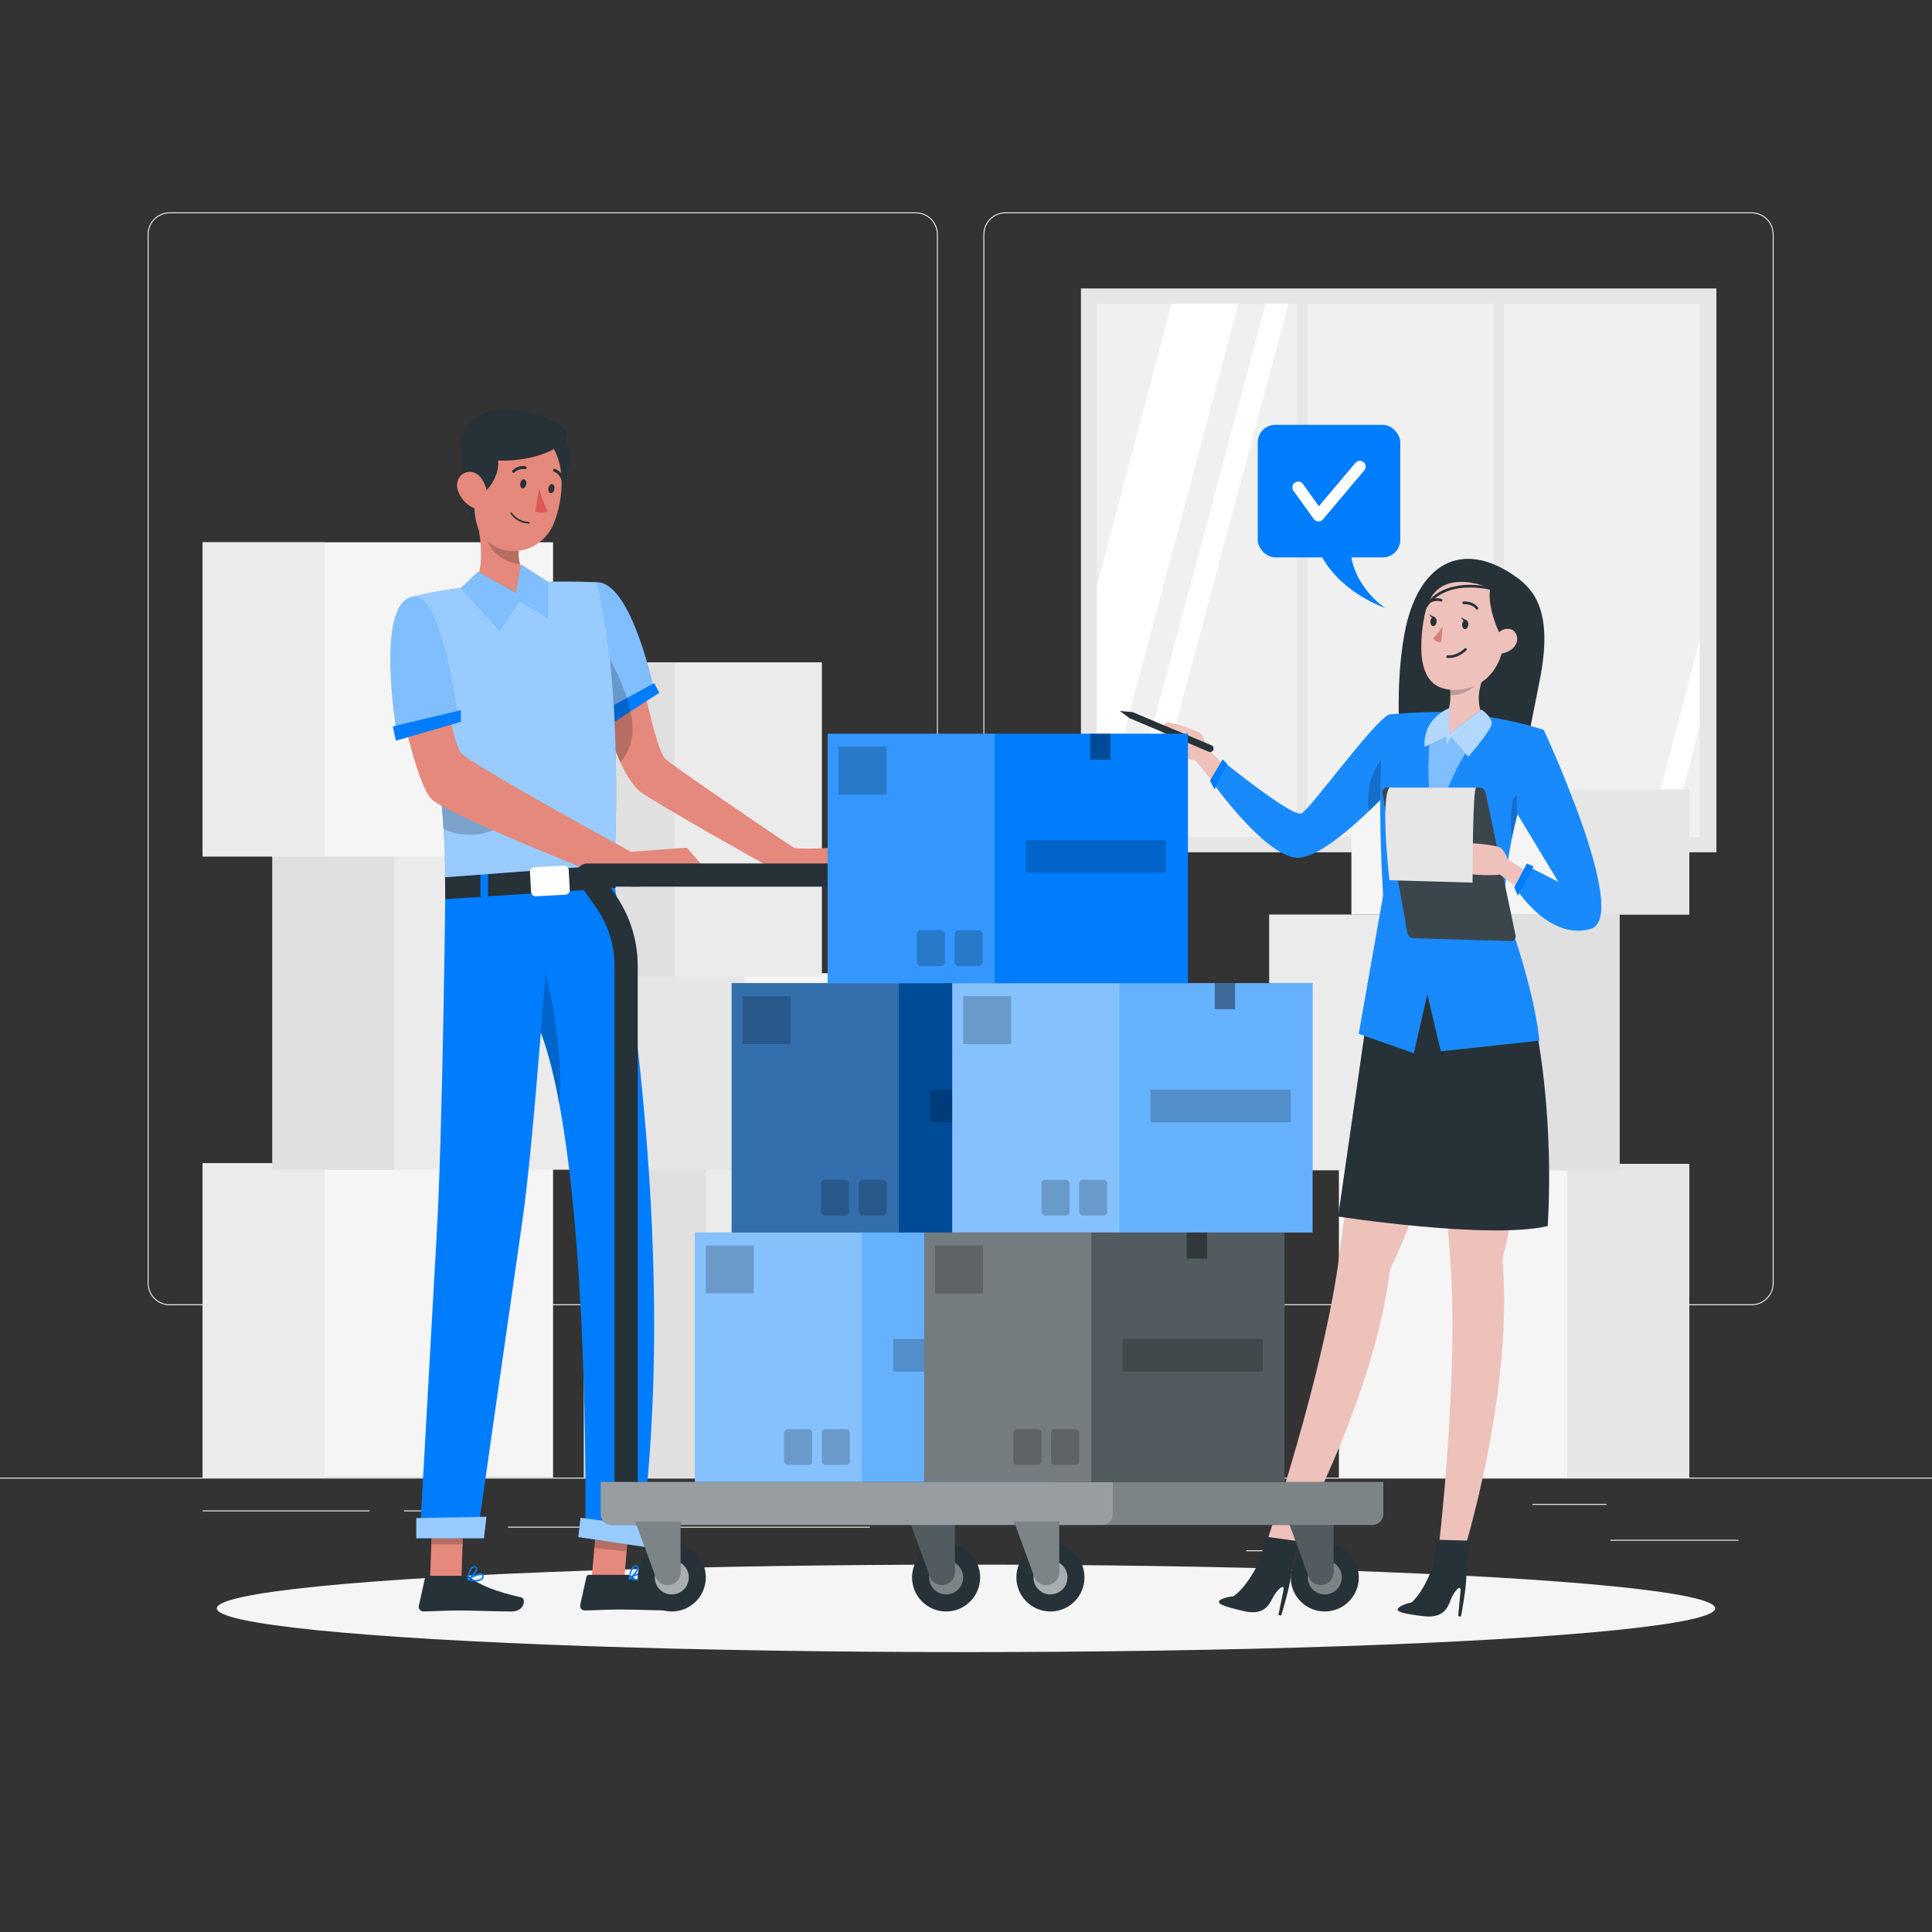 <?xml version="1.0" encoding="UTF-8"?>
<svg xmlns="http://www.w3.org/2000/svg" version="1.1" viewBox="0 0 500 500">
  <rect x="0" y="0" width="500" height="500" fill="#333333" stroke="none"/>
  <!-- Generator: Adobe Illustrator 29.3.1, SVG Export Plug-In . SVG Version: 2.1.0 Build 151)  -->
  <defs>
    <style>
      .st0 {
        fill: #007dfc;
      }

      .st1, .st2, .st3, .st4, .st5, .st6, .st7 {
        isolation: isolate;
      }

      .st1, .st3 {
        opacity: .2;
      }

      .st8 {
        fill: #263238;
      }

      .st9 {
        fill: #eec1bb;
      }

      .st10 {
        fill: #f0f0f0;
      }

      .st2, .st11, .st12, .st13, .st3, .st14, .st15, .st6, .st7 {
        fill: #fff;
      }

      .st2, .st4 {
        opacity: .1;
      }

      .st16 {
        stroke-width: 6px;
      }

      .st16, .st17, .st18 {
        fill: none;
        stroke-linecap: round;
        stroke-linejoin: round;
      }

      .st16, .st18 {
        stroke: #263238;
      }

      .st12 {
        opacity: .5;
      }

      .st19 {
        fill: #e0e0e0;
      }

      .st13 {
        opacity: .9;
      }

      .st17 {
        stroke: #fff;
        stroke-width: 3px;
      }

      .st20 {
        fill: #d4827d;
      }

      .st18 {
        stroke-width: .69px;
      }

      .st21 {
        fill: #e4897b;
      }

      .st5, .st7 {
        opacity: .4;
      }

      .st22 {
        fill: #ebebeb;
      }

      .st23 {
        display: none;
      }

      .st24 {
        fill: #de5753;
      }

      .st25 {
        fill: #f5f5f5;
      }

      .st14, .st6 {
        opacity: .6;
      }

      .st26 {
        fill: #e6e6e6;
      }

      .st15 {
        opacity: .7;
      }

      .st27 {
        fill: #407bff;
      }
    </style>
  </defs>
  <g id="Background_Complete">
    <g>
      <rect class="st22" y="382.4" width="500" height=".25"/>
      <rect class="st22" x="416.78" y="398.49" width="33.12" height=".25"/>
      <rect class="st22" x="322.53" y="401.21" width="8.69" height=".25"/>
      <rect class="st22" x="396.59" y="389.21" width="19.19" height=".25"/>
      <rect class="st22" x="52.46" y="390.89" width="43.19" height=".25"/>
      <rect class="st22" x="104.56" y="390.89" width="6.33" height=".25"/>
      <rect class="st22" x="131.47" y="395.11" width="93.68" height=".25"/>
      <path class="st22" d="M237.01,337.8H43.91c-3.15,0-5.71-2.56-5.71-5.71V60.66c0-3.15,2.56-5.71,5.71-5.71h193.1c3.15,0,5.71,2.56,5.71,5.71v271.43c0,3.15-2.56,5.71-5.71,5.71ZM43.91,55.2c-3.01,0-5.46,2.45-5.46,5.46v271.43c0,3.01,2.45,5.46,5.46,5.46h193.1c3.01,0,5.46-2.45,5.46-5.46V60.66c0-3.01-2.45-5.46-5.46-5.46H43.91Z"/>
      <path class="st22" d="M453.31,337.8h-193.1c-3.15,0-5.71-2.56-5.71-5.71V60.66c0-3.15,2.56-5.71,5.71-5.71h193.1c3.15,0,5.71,2.56,5.71,5.71v271.43c0,3.15-2.56,5.71-5.71,5.71ZM260.21,55.2c-3.01,0-5.46,2.45-5.46,5.46v271.43c0,3.01,2.45,5.46,5.46,5.46h193.1c3.01,0,5.46-2.45,5.46-5.46V60.66c0-3.01-2.45-5.46-5.46-5.46h-193.1Z"/>
    </g>
    <g>
      <g>
        <rect class="st26" x="279.75" y="74.65" width="164.45" height="145.92"/>
        <rect class="st10" x="283.86" y="78.65" width="156" height="138"/>
        <polygon class="st11" points="320.48 78.65 283.86 216.35 283.86 151.65 303.19 78.65 320.48 78.65"/>
        <polygon class="st11" points="333.44 78.65 296.51 216.65 290.61 216.65 327.55 78.65 333.44 78.65"/>
        <polygon class="st11" points="439.86 165.73 439.86 187.78 432.39 216.65 426.5 216.65 439.86 165.73"/>
        <rect class="st26" x="335.65" y="76.17" width="2.63" height="143.56"/>
        <rect class="st26" x="386.57" y="76.17" width="2.63" height="143.56"/>
      </g>
      <g>
        <rect class="st25" x="52.46" y="301.05" width="90.67" height="81.31"/>
        <rect class="st22" x="52.46" y="301.05" width="31.56" height="81.31"/>
      </g>
      <g>
        <rect class="st22" x="70.5" y="221.41" width="90.67" height="81.31"/>
        <rect class="st19" x="70.5" y="221.41" width="31.56" height="81.31"/>
      </g>
      <g>
        <rect class="st25" x="52.46" y="140.34" width="90.67" height="81.31"/>
        <rect class="st22" x="52.46" y="140.34" width="31.56" height="81.31"/>
      </g>
      <g>
        <rect class="st22" x="151.13" y="301.12" width="90.67" height="81.31"/>
        <rect class="st19" x="151.13" y="301.12" width="31.56" height="81.31"/>
      </g>
      <g>
        <rect class="st25" x="161.17" y="251.87" width="90.67" height="50.93"/>
        <rect class="st26" x="161.17" y="251.87" width="31.56" height="50.93"/>
      </g>
      <g>
        <rect class="st22" x="154.13" y="171.41" width="58.58" height="81.31"/>
        <rect class="st19" x="154.13" y="171.41" width="20.39" height="81.31"/>
      </g>
      <g>
        <rect class="st25" x="346.51" y="301.19" width="90.67" height="81.31" transform="translate(783.69 683.7) rotate(180)"/>
        <rect class="st26" x="405.63" y="301.19" width="31.56" height="81.31" transform="translate(842.81 683.7) rotate(180)"/>
      </g>
      <g>
        <rect class="st22" x="328.47" y="236.68" width="90.67" height="66.19" transform="translate(747.6 539.55) rotate(180)"/>
        <rect class="st19" x="387.58" y="236.68" width="31.56" height="66.19" transform="translate(806.72 539.55) rotate(180)"/>
      </g>
      <g>
        <rect class="st25" x="349.75" y="204.28" width="87.44" height="32.4" transform="translate(786.93 440.96) rotate(180)"/>
        <rect class="st26" x="406.75" y="204.28" width="30.43" height="32.4" transform="translate(843.94 440.96) rotate(180)"/>
      </g>
    </g>
  </g>
  <g id="Background_Simple" class="st23">
    <g>
      <path class="st27" d="M334.64,231.41c2.22.8,4.44,1.59,6.66,2.33,18.17,6.07,39.26,9.25,55.62-.73,24.65-15.03,26.61-49.7,16.85-73.92-10.85-26.91-32.64-48.73-57.84-62.57-41.92-23.03-93.98-25.57-138.87-9.06-38.95,14.32-72.58,43.49-95.61,77.66-31.28,46.41-42.27,111.46-7.92,159.26,1.28,1.78,2.62,3.53,4.02,5.22,9.09,11.01,21.81,20.87,36.16,24.76,34.2,9.27,57.55-20.11,62.65-50.78,2.67-16.04,3.58-32.71,10.35-47.49,10.32-22.53,34.66-37.87,59.43-37.47,16.81.27,32.6,7.03,48.5,12.79Z"/>
      <path class="st13" d="M334.64,231.41c2.22.8,4.44,1.59,6.66,2.33,18.17,6.07,39.26,9.25,55.62-.73,24.65-15.03,26.61-49.7,16.85-73.92-10.85-26.91-32.64-48.73-57.84-62.57-41.92-23.03-93.98-25.57-138.87-9.06-38.95,14.32-72.58,43.49-95.61,77.66-31.28,46.41-42.27,111.46-7.92,159.26,1.28,1.78,2.62,3.53,4.02,5.22,9.09,11.01,21.81,20.87,36.16,24.76,34.2,9.27,57.55-20.11,62.65-50.78,2.67-16.04,3.58-32.71,10.35-47.49,10.32-22.53,34.66-37.87,59.43-37.47,16.81.27,32.6,7.03,48.5,12.79Z"/>
    </g>
  </g>
  <g id="Shadow">
    <ellipse id="_x3C_Path_x3E_" class="st25" cx="250" cy="416.24" rx="193.89" ry="11.32"/>
  </g>
  <g id="Bubble">
    <g>
      <rect class="st0" x="325.5" y="109.95" width="36.89" height="34.3" rx="4.53" ry="4.53"/>
      <path class="st0" d="M340.34,139.89s2.33,11.26,18.21,17.52c0,0-9.71-6.2-9.1-17.52h-9.1Z"/>
      <polyline class="st17" points="335.96 126.13 341.23 133.45 351.93 120.76"/>
    </g>
  </g>
  <g id="Character_2">
    <g>
      <path class="st8" d="M392.53,149.42c4.89,3.52,9.31,9.51,6.01,26.32-3.3,16.8-4.14,20.8-4.14,20.8l-31.99-3.6s-1.5-14.87,1.05-28.86c3.3-18.07,14.75-24.94,29.07-14.66Z"/>
      <path class="st9" d="M360.5,242.25s-10.84,57.76-13.73,81.48c-3.78,30.94-19.23,76.2-19.23,76.2l6.18,1.6s21.78-38.46,26.03-73.07c17.3-35.37,18.7-78.92,18.7-78.92l-17.94-7.28Z"/>
      <path class="st8" d="M316.04,413.93c1-.46,2.08-.73,3.17-.81h0s3.8-2.24,7.56-10.92l4.23-.02c1.47.02,2.76.95,3.25,2.33.07.19.11.39.12.59-.04,1.02-.15,2.04-.33,3.05-.38,3.17-2.47,9.96-2.47,9.96l-.72-.18,1.3-6.32c.43-2.15-1.82-.07-2.87,2.09-1.05,2.16-2.65,4.34-7.33,3.27-5.45-1.27-7.64-2.06-5.94-3.04Z"/>
      <path class="st8" d="M334.38,404.62c.8-2.05,1.82-5.72,1.82-5.72l-9.07-1.27s0,4.46-1.68,7.38c4.74-.03,8.93-.4,8.93-.4Z"/>
      <path class="st9" d="M371.75,241.33s1.35,58.76,3.42,82.56c2.7,31.05-3.05,78.53-3.05,78.53l6.37.28s13.35-42.14,10.35-76.87c9.61-38.18,1.97-81.08,1.97-81.08l-19.06-3.42Z"/>
      <path class="st8" d="M362.2,415.87c.94-.57,1.98-.95,3.07-1.14h0s3.53-2.63,6.34-11.67l4.21-.48c1.46-.14,2.85.64,3.48,1.96.09.18.15.37.18.57.07,1.02.07,2.05,0,3.07-.04,3.19-1.38,10.17-1.38,10.17l-.73-.1.61-6.42c.2-2.18-1.82.12-2.62,2.39-.81,2.26-2.17,4.6-6.93,4.05-5.55-.68-7.82-1.22-6.23-2.38Z"/>
      <path class="st8" d="M379.43,404.62c.57-2.13,1.19-5.88,1.19-5.88l-9.15-.28s.48,4.44-.87,7.52c4.71-.55,8.83-1.36,8.83-1.36Z"/>
      <path class="st8" d="M358.19,232.61l-11.89,82.22s38.73,6.01,54.23,2.49c0,0,3.8-47.48-12.38-82l-29.96-2.72Z"/>
      <path class="st9" d="M322.4,203.54l-10.34-10.22s-.36-2.74-1.36-3.5c-1-.76-8.1-3.34-8.97-2.77-.87.57-2.08,6.31-.86,7.36,1.21,1.05,7.67,2.39,8.33,2.28l11.19,13.28,2.01-6.43Z"/>
      <g>
        <path class="st0" d="M359.44,184.91c-4.46,2.37-20.3,24.5-22.63,25.6-2.33,1.1-20.16-13.36-20.16-13.36l-3.01,5.13s14.63,20.67,22.9,19.67c8.27-1,24.1-18.5,24.1-18.5l-1.2-18.53Z"/>
        <path class="st2" d="M359.44,184.91c-4.46,2.37-20.3,24.5-22.63,25.6-2.33,1.1-20.16-13.36-20.16-13.36l-3.01,5.13s14.63,20.67,22.9,19.67c8.27-1,24.1-18.5,24.1-18.5l-1.2-18.53Z"/>
      </g>
      <polygon class="st0" points="317.63 197.7 316.39 196.53 313.14 202.03 314.31 204.28 317.63 197.7"/>
      <path class="st1" d="M354.28,209.91c3.7-3.53,6.36-6.46,6.36-6.46l-.28-4.4-1.39-4.27s-6.24,5.75-4.69,15.13Z"/>
      <g>
        <path class="st0" d="M357.94,231.77c-1.25-22.02-.69-34.12-.12-40.17.63-6.45,1.62-6.69,1.62-6.69,0,0,6.99-.68,13.07-.63,4.71.16,9.4.65,14.03,1.48,4.39.73,8.72,1.78,12.97,3.13-.71,2.03-1.35,3.95-1.95,5.76-.8,2.39-1.51,4.6-2.15,6.67-1.2,3.86-2.14,7.21-2.89,10.2-2.34,9.26-2.83,15.19-3.32,22.95,0,0,7.69,20.1,9.19,34.85l-25.5,2.75-3.5-14.75-3.5,15.25-14.25-5,6.3-35.8Z"/>
        <path class="st2" d="M357.94,231.77c-1.25-22.02-.69-34.12-.12-40.17.63-6.45,1.62-6.69,1.62-6.69,0,0,6.99-.68,13.07-.63,4.71.16,9.4.65,14.03,1.48,4.39.73,8.72,1.78,12.97,3.13-.71,2.03-1.35,3.95-1.95,5.76-.8,2.39-1.51,4.6-2.15,6.67-1.2,3.86-2.14,7.21-2.89,10.2-2.34,9.26-2.83,15.19-3.32,22.95,0,0,7.69,20.1,9.19,34.85l-25.5,2.75-3.5-14.75-3.5,15.25-14.25-5,6.3-35.8Z"/>
      </g>
      <path class="st1" d="M391.29,216.9c.34-1.68.74-3.47,1.23-5.39.31-1.22.65-2.5,1.03-3.86-.97-3.41-1.97-.74-1.97-.74,0,0-1,4.12-.29,9.99Z"/>
      <path class="st9" d="M372.86,185.62c.28-.15.6-.28.95-.41.72-.57,1.6-1.94,1.55-5.28-.01-1.09-.12-2.37-.36-3.9l9.27-1.73s-3.16,6.24-.52,10.87c.91.4,1.45.97,1.35,1.73-.69,5.36-12.21,10.54-12.21,10.54,0,0-5.62-8.75-.03-11.82Z"/>
      <path class="st1" d="M375.01,176.03c.24,1.53.35,2.82.36,3.9,6.26,0,8.91-5.63,8.91-5.63l-9.27,1.73Z"/>
      <g>
        <path class="st9" d="M380.13,150.11c-8.06-.44-10.89,3.73-11.94,12.01-1.31,10.34.59,17.84,10.79,16.18,13.85-2.26,14.53-27.45,1.15-28.18Z"/>
        <path class="st20" d="M373.43,161.95s-1.23,2.04-2.53,3.21c0,0,.63,1.13,2.07,1.03l.45-4.24Z"/>
        <g>
          <path class="st8" d="M378.4,161.56c-.05.66.26,1.23.7,1.26.44.03.84-.47.89-1.13.05-.66-.26-1.23-.7-1.26-.44-.03-.84.47-.89,1.13Z"/>
          <path class="st8" d="M379.47,160.47l-1.39-.68s.62,1.27,1.39.68Z"/>
        </g>
        <g>
          <path class="st8" d="M370.19,160.78c-.05.66.26,1.23.7,1.26.44.03.84-.47.89-1.13.05-.66-.26-1.23-.7-1.26-.44-.03-.84.47-.89,1.13Z"/>
          <path class="st8" d="M371.26,159.69l-1.39-.68s.62,1.27,1.39.68Z"/>
        </g>
        <path class="st18" d="M378.79,156s2.28-.17,3.43,1.41"/>
        <path class="st18" d="M372.95,155.34s-1.39-.61-3.25.49"/>
        <path class="st8" d="M388.2,164.18s-3.41-6.83-2.55-11.91c0,0-15.61-7.4-17.29,8.77,0,0-.77-14.48,13.1-14.04,13.85.44,12.7,20.71,5.22,26.35,0,0,3.63-4.9,1.53-9.17Z"/>
        <path class="st9" d="M386.79,165.81c.12-1.29,1.58-3.42,3.98-3.02,2.48.41,3.39,5.6-2.89,6.49-.9.13-1.36-.77-1.1-3.47Z"/>
        <path class="st18" d="M379.27,168.07s-1.88,2-4.62,1.88"/>
        <path class="st18" d="M385.64,152.27s-17.43-4.53-18.88,11.81"/>
      </g>
      <g>
        <path class="st0" d="M370.1,189.59s-1.33,13.24.84,25.29c0,0,5.14-18.61,12.36-24.94l-8.3,1.19-4.9-1.53Z"/>
        <path class="st12" d="M370.1,189.59s-1.33,13.24.84,25.29c0,0,5.14-18.61,12.36-24.94l-8.3,1.19-4.9-1.53Z"/>
      </g>
      <g>
        <path class="st0" d="M383.43,183.7l-8.42,6.23v-6.63s-6.81,2.47-6.33,9.99l5.59-2.57v2.57l1.31-2.47,4.42,5.04s5.41-6.31,5.98-8.21c.56-1.9-2.55-3.96-2.55-3.96Z"/>
        <path class="st15" d="M383.43,183.7l-8.42,6.23v-6.63s-6.81,2.47-6.33,9.99l5.59-2.57v2.57l1.31-2.47,4.42,5.04s5.41-6.31,5.98-8.21c.56-1.9-2.55-3.96-2.55-3.96Z"/>
      </g>
      <g>
        <path class="st8" d="M392.23,242.12l-7.74-36.93c-.17-.8-.87-1.37-1.68-1.37h-23.86c-.74,0-1.31.67-1.18,1.4l6.45,36.17c.14.8.83,1.39,1.64,1.42l25.17.74c.77.02,1.36-.68,1.2-1.44Z"/>
        <path class="st2" d="M392.23,242.12l-7.74-36.93c-.17-.8-.87-1.37-1.68-1.37h-23.86c-.74,0-1.31.67-1.18,1.4l6.45,36.17c.14.8.83,1.39,1.64,1.42l25.17.74c.77.02,1.36-.68,1.2-1.44Z"/>
      </g>
      <path class="st9" d="M402.52,230.16l-12.3-7.75s-.94-2.6-2.08-3.13c-1.14-.53-8.63-1.52-9.35-.77-.72.75-.67,6.61.74,7.37,1.41.76,8,.69,8.62.43l13.79,10.56.58-6.72Z"/>
      <g>
        <path class="st0" d="M399.51,188.89s-8.04,11.68-6.87,21.68l10.67,17.67-7.17-3.67-3.25,6.12s8.25,12.71,18.75,9.71-12.13-51.51-12.13-51.51Z"/>
        <path class="st2" d="M399.51,188.89s-8.04,11.68-6.87,21.68l10.67,17.67-7.17-3.67-3.25,6.12s8.25,12.71,18.75,9.71-12.13-51.51-12.13-51.51Z"/>
      </g>
      <polygon class="st0" points="396.89 224.23 392.81 231.82 391.89 229.65 395.14 223.48 396.89 224.23"/>
      <g>
        <path class="st11" d="M382.03,203.82c-.94,0-.94,24.6-.94,24.6l-21.5-.62s-2.42-20.8,0-23.98h22.44Z"/>
        <path class="st4" d="M382.03,203.82c-.94,0-.94,24.6-.94,24.6l-21.5-.62s-2.42-20.8,0-23.98h22.44Z"/>
      </g>
      <path class="st8" d="M293.2,184.33l20.33,8.55c.47.2.68.73.48,1.2h0c-.2.45-.72.66-1.18.47l-20.46-8.67c-.07-.03-.13-.06-.18-.11l-2.39-1.77,3.13.27c.09,0,.19.03.27.07Z"/>
    </g>
  </g>
  <g id="Character_1">
    <g id="_x3C_Group_x3E_">
      <path class="st21" d="M225.75,226.47l-19.78,1.76-7.92-4.47s-25.4-14.15-32.01-18.62c-2.01-1.37-3.87-4.35-5.48-7.85-1.36-2.94-2.54-6.24-3.48-9.23-.45-1.41-.85-2.76-1.19-3.96-.76-2.67-1.23-4.67-1.36-5.21h0c0-.08-.02-.12-.03-.14h0s.05-.03.05-.03l6.26-1.99,5.23-1.66s.24,1.24.65,3.13c.11.51.23,1.07.36,1.67.11.48.22.99.34,1.52,1.32,5.82,3.35,13.76,4.82,15.06,2.37,2.09,32.17,22.4,33.23,22.93,1.05.53,10.55,0,10.55,0l9.76,7.09Z"/>
      <g>
        <path class="st0" d="M154.41,150.68c9.09-.13,14.89,28.06,14.89,28.06l-11.99,6.02s-5.41-8.58-5.14-19.42c.26-10.84,2.25-14.67,2.25-14.67Z"/>
        <path class="st12" d="M154.41,150.68c9.09-.13,14.89,28.06,14.89,28.06l-11.99,6.02s-5.41-8.58-5.14-19.42c.26-10.84,2.25-14.67,2.25-14.67Z"/>
      </g>
      <polygon class="st0" points="170.63 179.29 167.39 181.39 163.16 184.13 157.08 188.06 155.99 188.77 154.67 184.76 155.89 184.1 156.69 183.66 162.25 180.63 166.69 178.2 168.91 176.99 169.3 176.78 170.63 179.29"/>
      <path class="st1" d="M163.7,188.77c.07,3.41-1.29,6.25-3.14,8.52-1.36-2.94-2.54-6.24-3.48-9.23l-1.09.71-1.32-4.01,1.22-.66c-.76-2.67-1.23-4.67-1.36-5.21h0s.01-.04.01-.04v-.13s1.45-11,1.45-11c0,0,2.64,3.79,4.82,9.01.52,1.23,1.01,2.54,1.44,3.9.15.47.29.95.42,1.44.19.68.35,1.37.49,2.06.31,1.53.51,3.09.54,4.64Z"/>
      <polygon class="st21" points="153.05 409.36 161.42 410.25 162.99 392.2 154.62 391.31 153.05 409.36"/>
      <polygon class="st21" points="111.3 408.75 119.4 408.75 120.07 389.97 111.96 389.97 111.3 408.75"/>
      <path class="st8" d="M120.53,407.81h-9.85c-.33,0-.62.23-.69.56l-1.6,7.22c-.14.65.28,1.28.92,1.42.09.02.17.03.26.03,3.19-.05,5.51-.25,9.51-.25,2.47,0,9.9.26,13.31.26s3.85-3.36,2.45-3.67c-6.25-1.36-10.95-3.25-12.95-5.04-.37-.34-.86-.53-1.36-.52Z"/>
      <path class="st0" d="M121.09,408.94c-.08-.02-.13-.09-.14-.17-.01-.08.02-.15.09-.19.29-.19,2.91-1.79,3.81-1.33.21.1.34.31.33.54.05.39-.1.78-.4,1.03-.46.31-1.01.46-1.56.41-.72-.02-1.43-.12-2.12-.3ZM121.64,408.67c.95.32,1.98.27,2.89-.14.19-.17.29-.43.26-.69-.01-.15-.07-.23-.12-.23-.08-.04-.16-.06-.25-.05-.99.19-1.93.57-2.77,1.11Z"/>
      <path class="st0" d="M121.03,408.98c-.06-.04-.09-.1-.09-.18.01-.11.21-2.44,1.14-3.21.22-.2.52-.29.81-.25.3,0,.56.21.62.51.16.86-1.45,2.64-2.29,3.09h-.09s-.07.03-.1.03ZM122.33,405.82c-.57.73-.9,1.61-.96,2.54.84-.63,1.87-1.98,1.76-2.51-.01-.05-.03-.2-.28-.2h-.09c-.16,0-.31.06-.43.17Z"/>
      <path class="st8" d="M162.3,407.56h-9.85c-.33,0-.62.23-.69.56l-1.6,7.22c-.14.65.28,1.28.92,1.42.09.02.17.03.26.03,3.19-.05,5.51-.25,9.51-.25,2.47,0,9.9.26,13.31.26s3.85-3.36,2.45-3.67c-6.25-1.36-10.95-3.25-12.95-5.04-.37-.34-.86-.53-1.36-.52Z"/>
      <path class="st0" d="M162.86,408.68c-.08-.02-.13-.09-.14-.16-.01-.08.02-.15.09-.19.29-.19,2.91-1.79,3.81-1.33.21.1.34.31.33.54.05.39-.1.78-.4,1.03-.46.31-1.01.46-1.56.41-.72-.02-1.43-.12-2.12-.3ZM163.41,408.41c.95.32,1.98.27,2.89-.14.19-.17.29-.43.26-.69-.01-.15-.07-.23-.12-.23-.08-.04-.16-.06-.25-.05-.99.19-1.93.57-2.77,1.11Z"/>
      <path class="st0" d="M162.81,408.72c-.06-.04-.09-.1-.09-.18.01-.11.21-2.44,1.14-3.21.22-.2.52-.29.81-.25.3,0,.56.21.62.51.16.86-1.45,2.64-2.29,3.09h-.09s-.07.03-.1.03ZM164.11,405.56c-.57.73-.9,1.61-.96,2.54.84-.63,1.87-1.98,1.76-2.51-.01-.05-.03-.2-.28-.2h-.09c-.16,0-.31.06-.43.17Z"/>
      <polygon class="st1" points="154.62 391.31 162.99 392.2 162.17 401.51 153.8 400.62 154.62 391.31"/>
      <polygon class="st1" points="111.96 389.98 120.07 389.98 119.72 399.66 111.61 399.66 111.96 389.98"/>
      <path class="st0" d="M115.3,225.22h43.04c4.09,22.34,16.9,101.41,7.71,171.87l-14.57-1.81s1.35-93.53-11.51-128.1c-1.48,18.5-3.24,38.19-4.76,48.67-3.74,25.79-11.76,82.14-11.76,82.14h-14.83s3.03-53.94,4.44-79.28c1.53-27.51,2.2-87.83,2.25-93.48Z"/>
      <path class="st1" d="M139.97,267.18c1.9,5.1,3.48,11.46,4.81,18.62,1.2-16.47-3.61-33.93-3.61-33.93l-1.2,15.31Z"/>
      <g>
        <polygon class="st0" points="167.72 400.48 149.68 397.8 150.24 392.81 168.99 395.27 167.72 400.48"/>
        <polygon class="st6" points="167.72 400.48 149.68 397.8 150.24 392.81 168.99 395.27 167.72 400.48"/>
      </g>
      <g>
        <polygon class="st0" points="125.23 398.11 107.74 398.11 107.74 392.88 125.89 392.54 125.23 398.11"/>
        <polygon class="st6" points="125.23 398.11 107.74 398.11 107.74 392.88 125.89 392.54 125.23 398.11"/>
      </g>
      <polygon class="st8" points="115.22 232.7 115.18 226.47 159.04 223.76 159.35 229.8 115.22 232.7"/>
      <rect class="st0" x="124.34" y="224.89" width="1.98" height="9.13"/>
      <rect class="st0" x="155" y="221.9" width="1.98" height="9.13" transform="translate(-16.07 11.96) rotate(-4.17)"/>
      <g>
        <path class="st0" d="M159.04,223.76l-43.86,3.27c.05-3.84-.1-8.12-.39-12.64-.54-8.35-1.57-17.49-2.72-26.06-2.44-18.21-5.43-33.84-5.43-33.84,20.4-5.15,47.77-3.81,47.77-3.81,7.11,26.61,4.63,73.08,4.63,73.08Z"/>
        <path class="st14" d="M159.04,223.76l-43.86,3.27c.05-3.84-.1-8.12-.39-12.64-.54-8.35-1.57-17.49-2.72-26.06-2.44-18.21-5.43-33.84-5.43-33.84,20.4-5.15,47.77-3.81,47.77-3.81,7.11,26.61,4.63,73.08,4.63,73.08Z"/>
      </g>
      <path class="st21" d="M122.21,151.73c3.95,3.59,13.63,2.26,13.63,2.26,0,0,6.04-1.65,4.77-3.54-3.56-.59-5.28-2.25-5.99-4.37-.41-1.24-.47-2.63-.36-4.06.05-.75.16-1.52.3-2.27l-11.96-8.86c1.57,5.85,3.49,16.61-.38,20.85Z"/>
      <path class="st1" d="M125.36,136.52c.47,7.18,6.37,9.16,9.26,9.56-.41-1.24-.47-2.63-.36-4.06l-8.9-5.5Z"/>
      <g>
        <path class="st8" d="M146,113.83c2.91,2.76,1.7,11.17-4.23,15.47-5.93,4.3-5.93-16.5-5.93-16.5,0,0,8.31-.73,10.16,1.03Z"/>
        <path class="st21" d="M124.55,138.18c2.88,4.14,7.57,5.22,11.64,3.93,2.62-.83,4.98-2.64,6.45-5.25.2-.34.37-.7.54-1.07,2.92-6.83,3.85-18.77-3.37-23.25-5.13-3.23-11.91-1.69-15.14,3.44-.93,1.45-1.49,3.11-1.65,4.84-.89,7.98-1.78,12.64,1.54,17.36Z"/>
        <path class="st8" d="M134.65,125.09c-.15.63.14,1.22.57,1.29.43.07.85-.4.96-1.04.11-.64-.15-1.22-.57-1.29-.42-.07-.85.39-.96,1.04Z"/>
        <path class="st8" d="M141.94,126.33c-.15.63.15,1.22.57,1.29.42.07.85-.4.96-1.04s-.15-1.22-.57-1.29c-.42-.07-.86.43-.96,1.04Z"/>
        <path class="st24" d="M139.57,126.25c.43,2.1,1.15,4.14,2.14,6.04-1.01.49-2.18.51-3.2.05l1.06-6.09Z"/>
        <path class="st8" d="M132.79,122.34c.14.04.29.01.39-.08.7-.68,1.67-1,2.64-.85.2.05.41-.07.46-.28.05-.2-.07-.41-.28-.46,0,0,0,0,0,0-1.22-.22-2.46.17-3.34,1.03-.16.14-.17.38-.03.54,0,0,0,0,0,0,.05.04.1.08.16.1Z"/>
        <path class="st8" d="M136.89,135.5h0c-1.92-.04-3.7-1.01-4.78-2.6-.06-.1-.02-.22.07-.28.09-.06.21-.03.27.06,0,0,0,0,0,.01,1.02,1.45,2.67,2.34,4.45,2.39.11,0,.2.09.2.19,0,0,0,.01,0,.02,0,.11-.09.2-.19.2,0,0-.01,0-.02,0Z"/>
        <path class="st8" d="M145.5,124.35c.07.04.14.06.22.05.2-.06.32-.27.27-.47,0,0,0,0,0,0-.32-1.2-1.2-2.16-2.36-2.59-.2-.06-.41.05-.48.25h0c-.06.2.06.41.26.48h0c.91.36,1.59,1.14,1.84,2.08.05.1.15.18.26.2Z"/>
        <path class="st8" d="M130.51,111.94v3.57c-1.23.47-2.08,1.69-1.72,3.14.77,3.09-1.46,7.47-3.95,9.02,0,0,.09-1.29-1.03-1.12-1.12.17-1.63,6.88.09,10.31,0,0-2.84-3.27-3.78-10.49-.87-6.68-.42-12.1,1.21-14.44h9.19Z"/>
        <path class="st21" d="M118.45,126.72c.57,1.94,1.89,3.58,3.67,4.55,2.36,1.27,4.12-.71,3.96-3.24-.16-2.25-1.56-5.7-4.18-5.89-2.62-.2-4.13,2.2-3.45,4.59Z"/>
        <path class="st8" d="M119.75,117.97s-2.47-5.93,3.97-10.28c6.43-4.35,21.82.72,22.9,4.25,1.07,3.53-10.49,9.98-26.86,6.03Z"/>
      </g>
      <polygon class="st0" points="123.72 148.04 133.51 153.4 134.85 146.08 141.71 150.54 141.71 159.89 134.45 155.56 129.35 163.2 119.28 152.14 123.72 148.04"/>
      <rect class="st11" x="137.28" y="224.23" width="10.04" height="7.54" rx="1.16" ry="1.16" transform="translate(-12.38 8.21) rotate(-3.17)"/>
      <polygon class="st12" points="123.72 148.04 133.51 153.4 134.85 146.08 141.71 150.54 141.71 159.89 134.45 155.56 129.35 163.2 119.28 152.14 123.72 148.04"/>
      <path class="st1" d="M130.51,212.46c-2.91,4.38-12.22,4.35-15.72,1.94-.54-8.35-1.57-17.49-2.72-26.06l18.44,24.12Z"/>
      <path class="st21" d="M115.18,178.74s2.07,13.47,4.1,16.11c2.03,2.64,43.96,25.58,43.96,25.58l14.51-1.05,6.68,7.65s-19.33,3-21.44,2.42-3.72-1.45-3.72-1.45c0,0-44.01-17.33-47.7-21.28-3.69-3.96-7.91-24.29-7.91-24.29l11.55-3.69Z"/>
      <g>
        <path class="st0" d="M106.64,154.49c7.68-1.6,11.64,30.27,11.64,30.27l-15.71,4.01s-5.39-32.31,4.06-34.28Z"/>
        <path class="st12" d="M106.64,154.49c7.68-1.6,11.64,30.27,11.64,30.27l-15.71,4.01s-5.39-32.31,4.06-34.28Z"/>
      </g>
      <polygon class="st0" points="101.66 188 119.28 183.78 119.28 186.81 102.45 191.69 101.66 188"/>
    </g>
  </g>
  <g id="Boxes">
    <g>
      <path class="st16" d="M162.04,387.03v-137.11c0-5.93-1.82-11.72-5.21-16.59l-4.79-6.86h85.1l4.79,6.86c3.39,4.87,5.21,10.66,5.21,16.59v135.78"/>
      <g>
        <g>
          <circle class="st8" cx="342.85" cy="408.24" r="8.81"/>
          <path class="st7" d="M347.26,408.24c0-2.43-1.97-4.4-4.4-4.4s-4.4,1.97-4.4,4.4,1.97,4.4,4.4,4.4,4.4-1.97,4.4-4.4Z"/>
        </g>
        <path class="st8" d="M341.79,410.2h0c-1.41,0-2.66-.88-3.15-2.2l-5.2-14.22h11.69v13.07c0,1.85-1.5,3.35-3.35,3.35Z"/>
        <path class="st3" d="M341.79,410.2h0c-1.41,0-2.66-.88-3.15-2.2l-5.2-14.22h11.69v13.07c0,1.85-1.5,3.35-3.35,3.35Z"/>
      </g>
      <g>
        <g>
          <circle class="st8" cx="244.85" cy="408.24" r="8.81"/>
          <path class="st7" d="M249.26,408.24c0-2.43-1.97-4.4-4.4-4.4s-4.4,1.97-4.4,4.4,1.97,4.4,4.4,4.4,4.4-1.97,4.4-4.4Z"/>
        </g>
        <path class="st8" d="M243.79,410.2h0c-1.41,0-2.66-.88-3.15-2.2l-5.2-14.22h11.69v13.07c0,1.85-1.5,3.35-3.35,3.35Z"/>
        <path class="st3" d="M243.79,410.2h0c-1.41,0-2.66-.88-3.15-2.2l-5.2-14.22h11.69v13.07c0,1.85-1.5,3.35-3.35,3.35Z"/>
      </g>
      <path class="st8" d="M358,383.53v8.32c0,1.55-1.26,2.81-2.81,2.81h-196.93c-1.55,0-2.81-1.26-2.81-2.81v-8.32h202.55Z"/>
      <path class="st7" d="M358,383.53v8.32c0,1.55-1.26,2.81-2.81,2.81h-196.93c-1.55,0-2.81-1.26-2.81-2.81v-8.32h202.55Z"/>
      <path class="st3" d="M288,383.53v8.32c0,1.55-1.26,2.81-2.81,2.81h-126.93c-1.55,0-2.81-1.26-2.81-2.81v-8.32h132.55Z"/>
      <g>
        <g>
          <circle class="st8" cx="271.85" cy="408.24" r="8.81"/>
          <path class="st6" d="M276.26,408.24c0-2.43-1.97-4.4-4.4-4.4s-4.4,1.97-4.4,4.4,1.97,4.4,4.4,4.4,4.4-1.97,4.4-4.4Z"/>
        </g>
        <path class="st8" d="M270.79,410.2h0c-1.41,0-2.66-.88-3.15-2.2l-5.2-14.22h11.69v13.07c0,1.85-1.5,3.35-3.35,3.35Z"/>
        <path class="st7" d="M270.79,410.2h0c-1.41,0-2.66-.88-3.15-2.2l-5.2-14.22h11.69v13.07c0,1.85-1.5,3.35-3.35,3.35Z"/>
      </g>
      <g>
        <g>
          <circle class="st8" cx="173.85" cy="408.24" r="8.81"/>
          <path class="st6" d="M178.26,408.24c0-2.43-1.97-4.4-4.4-4.4s-4.4,1.97-4.4,4.4,1.97,4.4,4.4,4.4,4.4-1.97,4.4-4.4Z"/>
        </g>
        <path class="st8" d="M172.79,410.2h0c-1.41,0-2.66-.88-3.15-2.2l-5.2-14.22h11.69v13.07c0,1.85-1.5,3.35-3.35,3.35Z"/>
        <path class="st7" d="M172.79,410.2h0c-1.41,0-2.66-.88-3.15-2.2l-5.2-14.22h11.69v13.07c0,1.85-1.5,3.35-3.35,3.35Z"/>
      </g>
      <g>
        <rect class="st0" x="179.84" y="318.98" width="93.25" height="64.55"/>
        <rect class="st7" x="179.84" y="318.98" width="93.25" height="64.55"/>
        <rect class="st3" x="179.84" y="318.98" width="43.27" height="64.55"/>
        <rect class="st1" x="212.69" y="369.88" width="7.25" height="9.23" rx=".92" ry=".92"/>
        <rect class="st1" x="202.93" y="369.88" width="7.25" height="9.23" rx=".92" ry=".92"/>
        <rect class="st5" x="247.77" y="318.98" width="5.27" height="6.73"/>
        <rect class="st1" x="231.15" y="346.54" width="36.3" height="8.44"/>
        <rect class="st1" x="182.66" y="322.34" width="12.41" height="12.41"/>
      </g>
      <g>
        <rect class="st0" x="189.36" y="254.43" width="93.25" height="64.55"/>
        <rect class="st5" x="189.36" y="254.43" width="93.25" height="64.55"/>
        <rect class="st3" x="189.36" y="254.43" width="43.27" height="64.55"/>
        <rect class="st1" x="222.22" y="305.33" width="7.25" height="9.23" rx=".92" ry=".92"/>
        <rect class="st1" x="212.46" y="305.33" width="7.25" height="9.23" rx=".92" ry=".92"/>
        <rect class="st5" x="257.29" y="254.43" width="5.27" height="6.73"/>
        <rect class="st1" x="240.67" y="281.99" width="36.3" height="8.44"/>
        <rect class="st1" x="192.19" y="257.79" width="12.41" height="12.41"/>
      </g>
      <g>
        <rect class="st0" x="246.44" y="254.43" width="93.25" height="64.55"/>
        <rect class="st7" x="246.44" y="254.43" width="93.25" height="64.55"/>
        <rect class="st3" x="246.44" y="254.43" width="43.27" height="64.55"/>
        <rect class="st1" x="279.3" y="305.33" width="7.25" height="9.23" rx=".92" ry=".92"/>
        <rect class="st1" x="269.54" y="305.33" width="7.25" height="9.23" rx=".92" ry=".92"/>
        <rect class="st5" x="314.37" y="254.43" width="5.27" height="6.73"/>
        <rect class="st1" x="297.75" y="281.99" width="36.3" height="8.44"/>
        <rect class="st1" x="249.27" y="257.79" width="12.41" height="12.41"/>
      </g>
      <g>
        <rect class="st0" x="214.19" y="189.88" width="93.25" height="64.55"/>
        <rect class="st3" x="214.19" y="189.88" width="43.27" height="64.55"/>
        <rect class="st1" x="247.04" y="240.78" width="7.25" height="9.23" rx=".92" ry=".92"/>
        <rect class="st1" x="237.29" y="240.78" width="7.25" height="9.23" rx=".92" ry=".92"/>
        <rect class="st5" x="282.12" y="189.88" width="5.27" height="6.73"/>
        <rect class="st1" x="265.5" y="217.44" width="36.3" height="8.44"/>
        <rect class="st1" x="217.01" y="193.24" width="12.41" height="12.41"/>
      </g>
      <g>
        <rect class="st8" x="239.18" y="318.98" width="93.25" height="64.55"/>
        <rect class="st3" x="239.18" y="318.98" width="93.25" height="64.55"/>
        <rect class="st3" x="239.18" y="318.98" width="43.27" height="64.55"/>
        <rect class="st1" x="272.03" y="369.88" width="7.25" height="9.23" rx=".92" ry=".92"/>
        <rect class="st1" x="262.27" y="369.88" width="7.25" height="9.23" rx=".92" ry=".92"/>
        <rect class="st5" x="307.11" y="318.98" width="5.27" height="6.73"/>
        <rect class="st1" x="290.49" y="346.54" width="36.3" height="8.44"/>
        <rect class="st1" x="242" y="322.34" width="12.41" height="12.41"/>
      </g>
    </g>
  </g>
</svg>